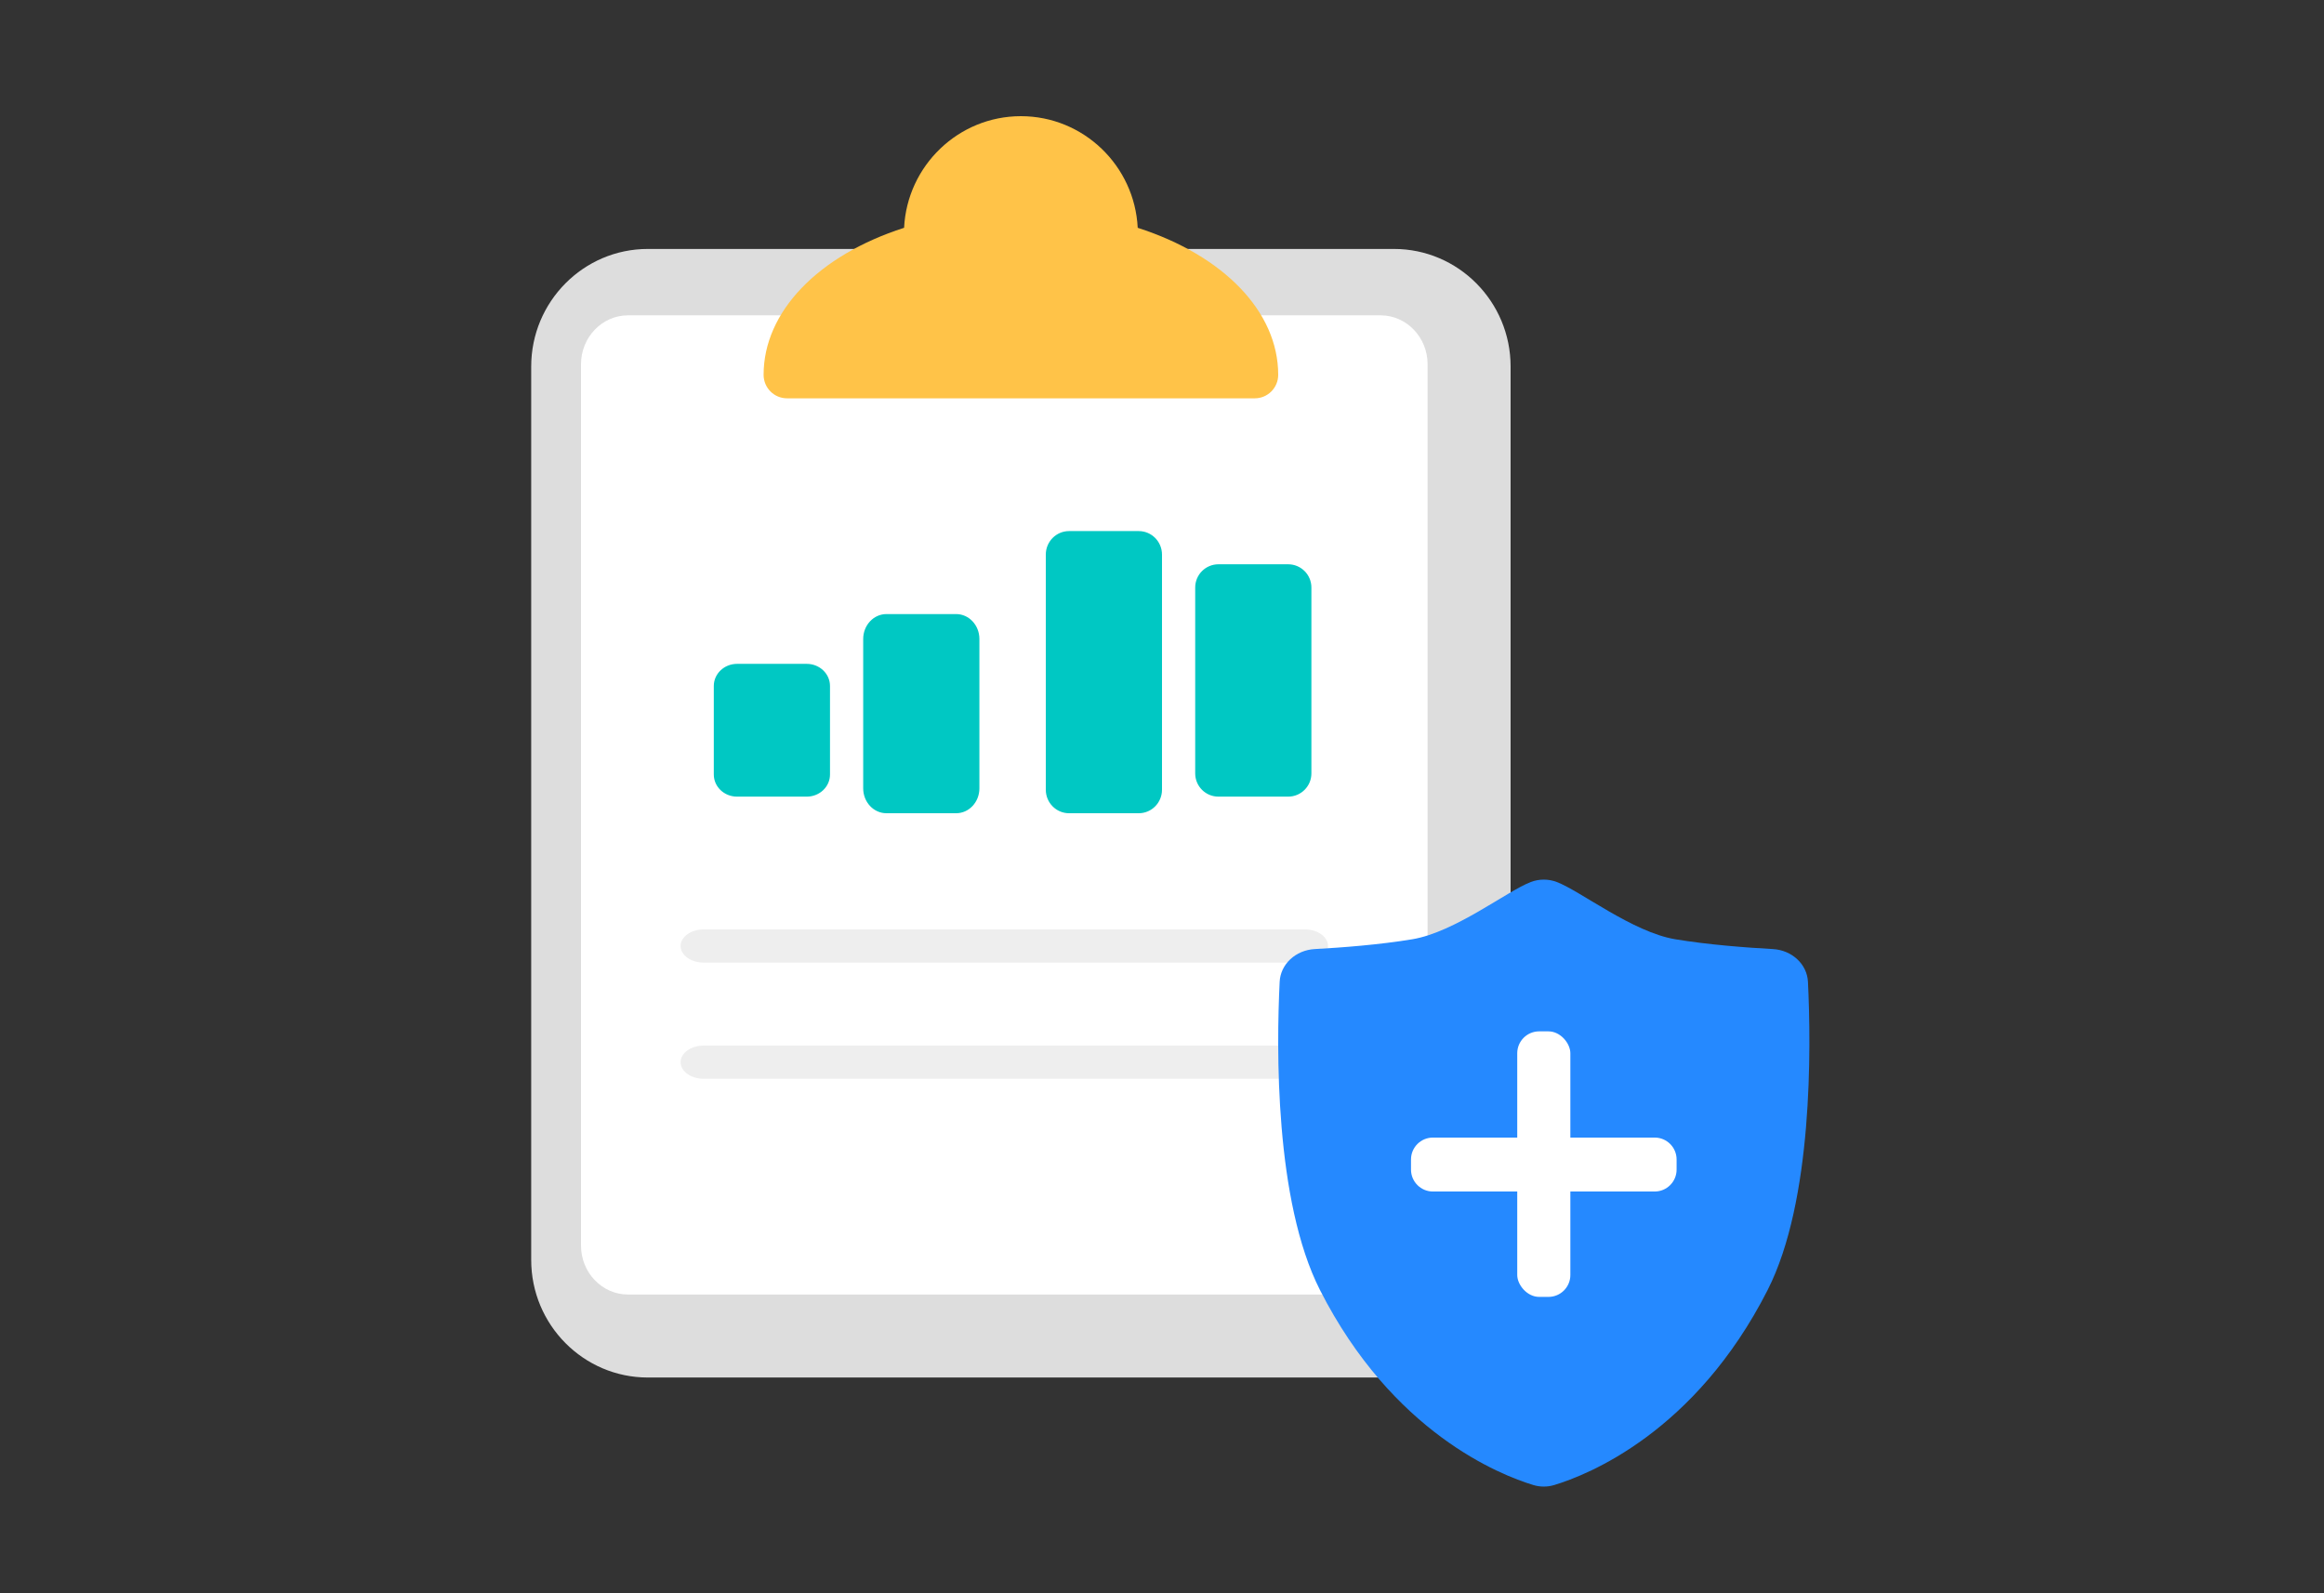 <svg xmlns="http://www.w3.org/2000/svg" width="140" height="96" viewBox="0 0 140 96">
    <rect x="0" y="0" width="140" height="96" fill="#333333" stroke="none"/>
    <g fill="none" fill-rule="evenodd">
        <g>
            <g>
                <g>
                    <g>
                        <g>
                            <path d="M0 0H140V96H0z" transform="translate(-118, -1034) translate(16, 112) translate(0, 784) translate(0, 46) translate(102, 92)"/>
                            <g>
                                <g>
                                    <path fill="#DDD" d="M51.976 8H7.024C3.15 8 0 11.178 0 15.083v53.834C0 72.822 3.15 76 7.024 76h44.952C55.85 76 59 72.822 59 68.917V15.083C59 11.178 55.85 8 51.976 8" transform="translate(-118, -1034) translate(16, 112) translate(0, 784) translate(0, 46) translate(102, 92) translate(32, 7)"/>
                                    <path fill="#FFF" d="M5.833 71C4.271 71 3 69.677 3 68.05v-53.1C3 13.323 4.27 12 5.833 12h45.334C52.729 12 54 13.323 54 14.95v53.1c0 1.627-1.27 2.95-2.833 2.95H5.833" transform="translate(-118, -1034) translate(16, 112) translate(0, 784) translate(0, 46) translate(102, 92) translate(32, 7)"/>
                                    <path fill="#FFC348" d="M36.537 6.726C36.351 2.985 33.267 0 29.5 0s-6.851 2.985-7.037 6.726C17.283 8.391 14 11.786 14 15.583c0 .782.63 1.417 1.41 1.417h28.18c.78 0 1.41-.635 1.41-1.417 0-3.798-3.283-7.192-8.463-8.857" transform="translate(-118, -1034) translate(16, 112) translate(0, 784) translate(0, 46) translate(102, 92) translate(32, 7)"/>
                                    <path fill="#00C8C3" d="M16.6 41h-4.2c-.773 0-1.4-.596-1.4-1.333v-5.334c0-.736.627-1.333 1.4-1.333h4.2c.773 0 1.4.597 1.4 1.333v5.334c0 .737-.627 1.333-1.4 1.333M25.6 42h-4.2c-.773 0-1.4-.67-1.4-1.5v-9c0-.828.627-1.5 1.4-1.5h4.2c.773 0 1.4.672 1.4 1.5v9c0 .83-.627 1.5-1.4 1.5M36.6 42h-4.2c-.773 0-1.4-.633-1.4-1.417V26.417c0-.782.627-1.417 1.4-1.417h4.2c.773 0 1.4.635 1.4 1.417v14.166c0 .784-.627 1.417-1.4 1.417M45.6 41h-4.2c-.773 0-1.4-.626-1.4-1.4V28.4c0-.773.627-1.4 1.4-1.4h4.2c.773 0 1.4.627 1.4 1.4v11.2c0 .774-.627 1.4-1.4 1.4" transform="translate(-118, -1034) translate(16, 112) translate(0, 784) translate(0, 46) translate(102, 92) translate(32, 7)"/>
                                    <path fill="#EEE" d="M46.607 51H10.393C9.624 51 9 50.553 9 50c0-.553.624-1 1.393-1h36.214c.77 0 1.393.447 1.393 1 0 .553-.623 1-1.393 1M46.607 58H10.393C9.624 58 9 57.553 9 57c0-.553.624-1 1.393-1h36.214c.77 0 1.393.447 1.393 1 0 .553-.623 1-1.393 1" transform="translate(-118, -1034) translate(16, 112) translate(0, 784) translate(0, 46) translate(102, 92) translate(32, 7)"/>
                                </g>
                                <g>
                                    <path fill="#2589FF" d="M29.793 4.184c-1.597-.087-3.89-.26-5.871-.59-2.577-.43-5.708-2.906-7.14-3.45-.502-.192-1.063-.192-1.564 0-1.432.544-4.562 3.02-7.14 3.45-1.982.33-4.274.503-5.87.59-1.158.062-2.07.913-2.12 1.973-.196 3.96-.304 13.198 2.43 18.575C6.88 33.31 13.35 35.868 15.372 36.479c.408.123.848.123 1.255 0 2.023-.611 8.492-3.17 12.855-11.747 2.735-5.377 2.625-14.615 2.431-18.575-.052-1.06-.964-1.91-2.12-1.973z" transform="translate(-118, -1034) translate(16, 112) translate(0, 784) translate(0, 46) translate(102, 92) translate(32, 7) translate(45, 46)"/>
                                    <g fill="#FFF" transform="translate(-118, -1034) translate(16, 112) translate(0, 784) translate(0, 46) translate(102, 92) translate(32, 7) translate(45, 46) translate(8, 9.143)">
                                        <rect width="3.2" height="16" x="6.4" rx="1.32"/>
                                        <path d="M0 8.33v-.61C0 6.991.591 6.4 1.32 6.4h13.36c.729 0 1.32.591 1.32 1.32v.61c0 .728-.591 1.32-1.32 1.32H1.32C.591 9.65 0 9.057 0 8.33z"/>
                                    </g>
                                </g>
                            </g>
                        </g>
                    </g>
                </g>
            </g>
        </g>
    </g>
</svg>
